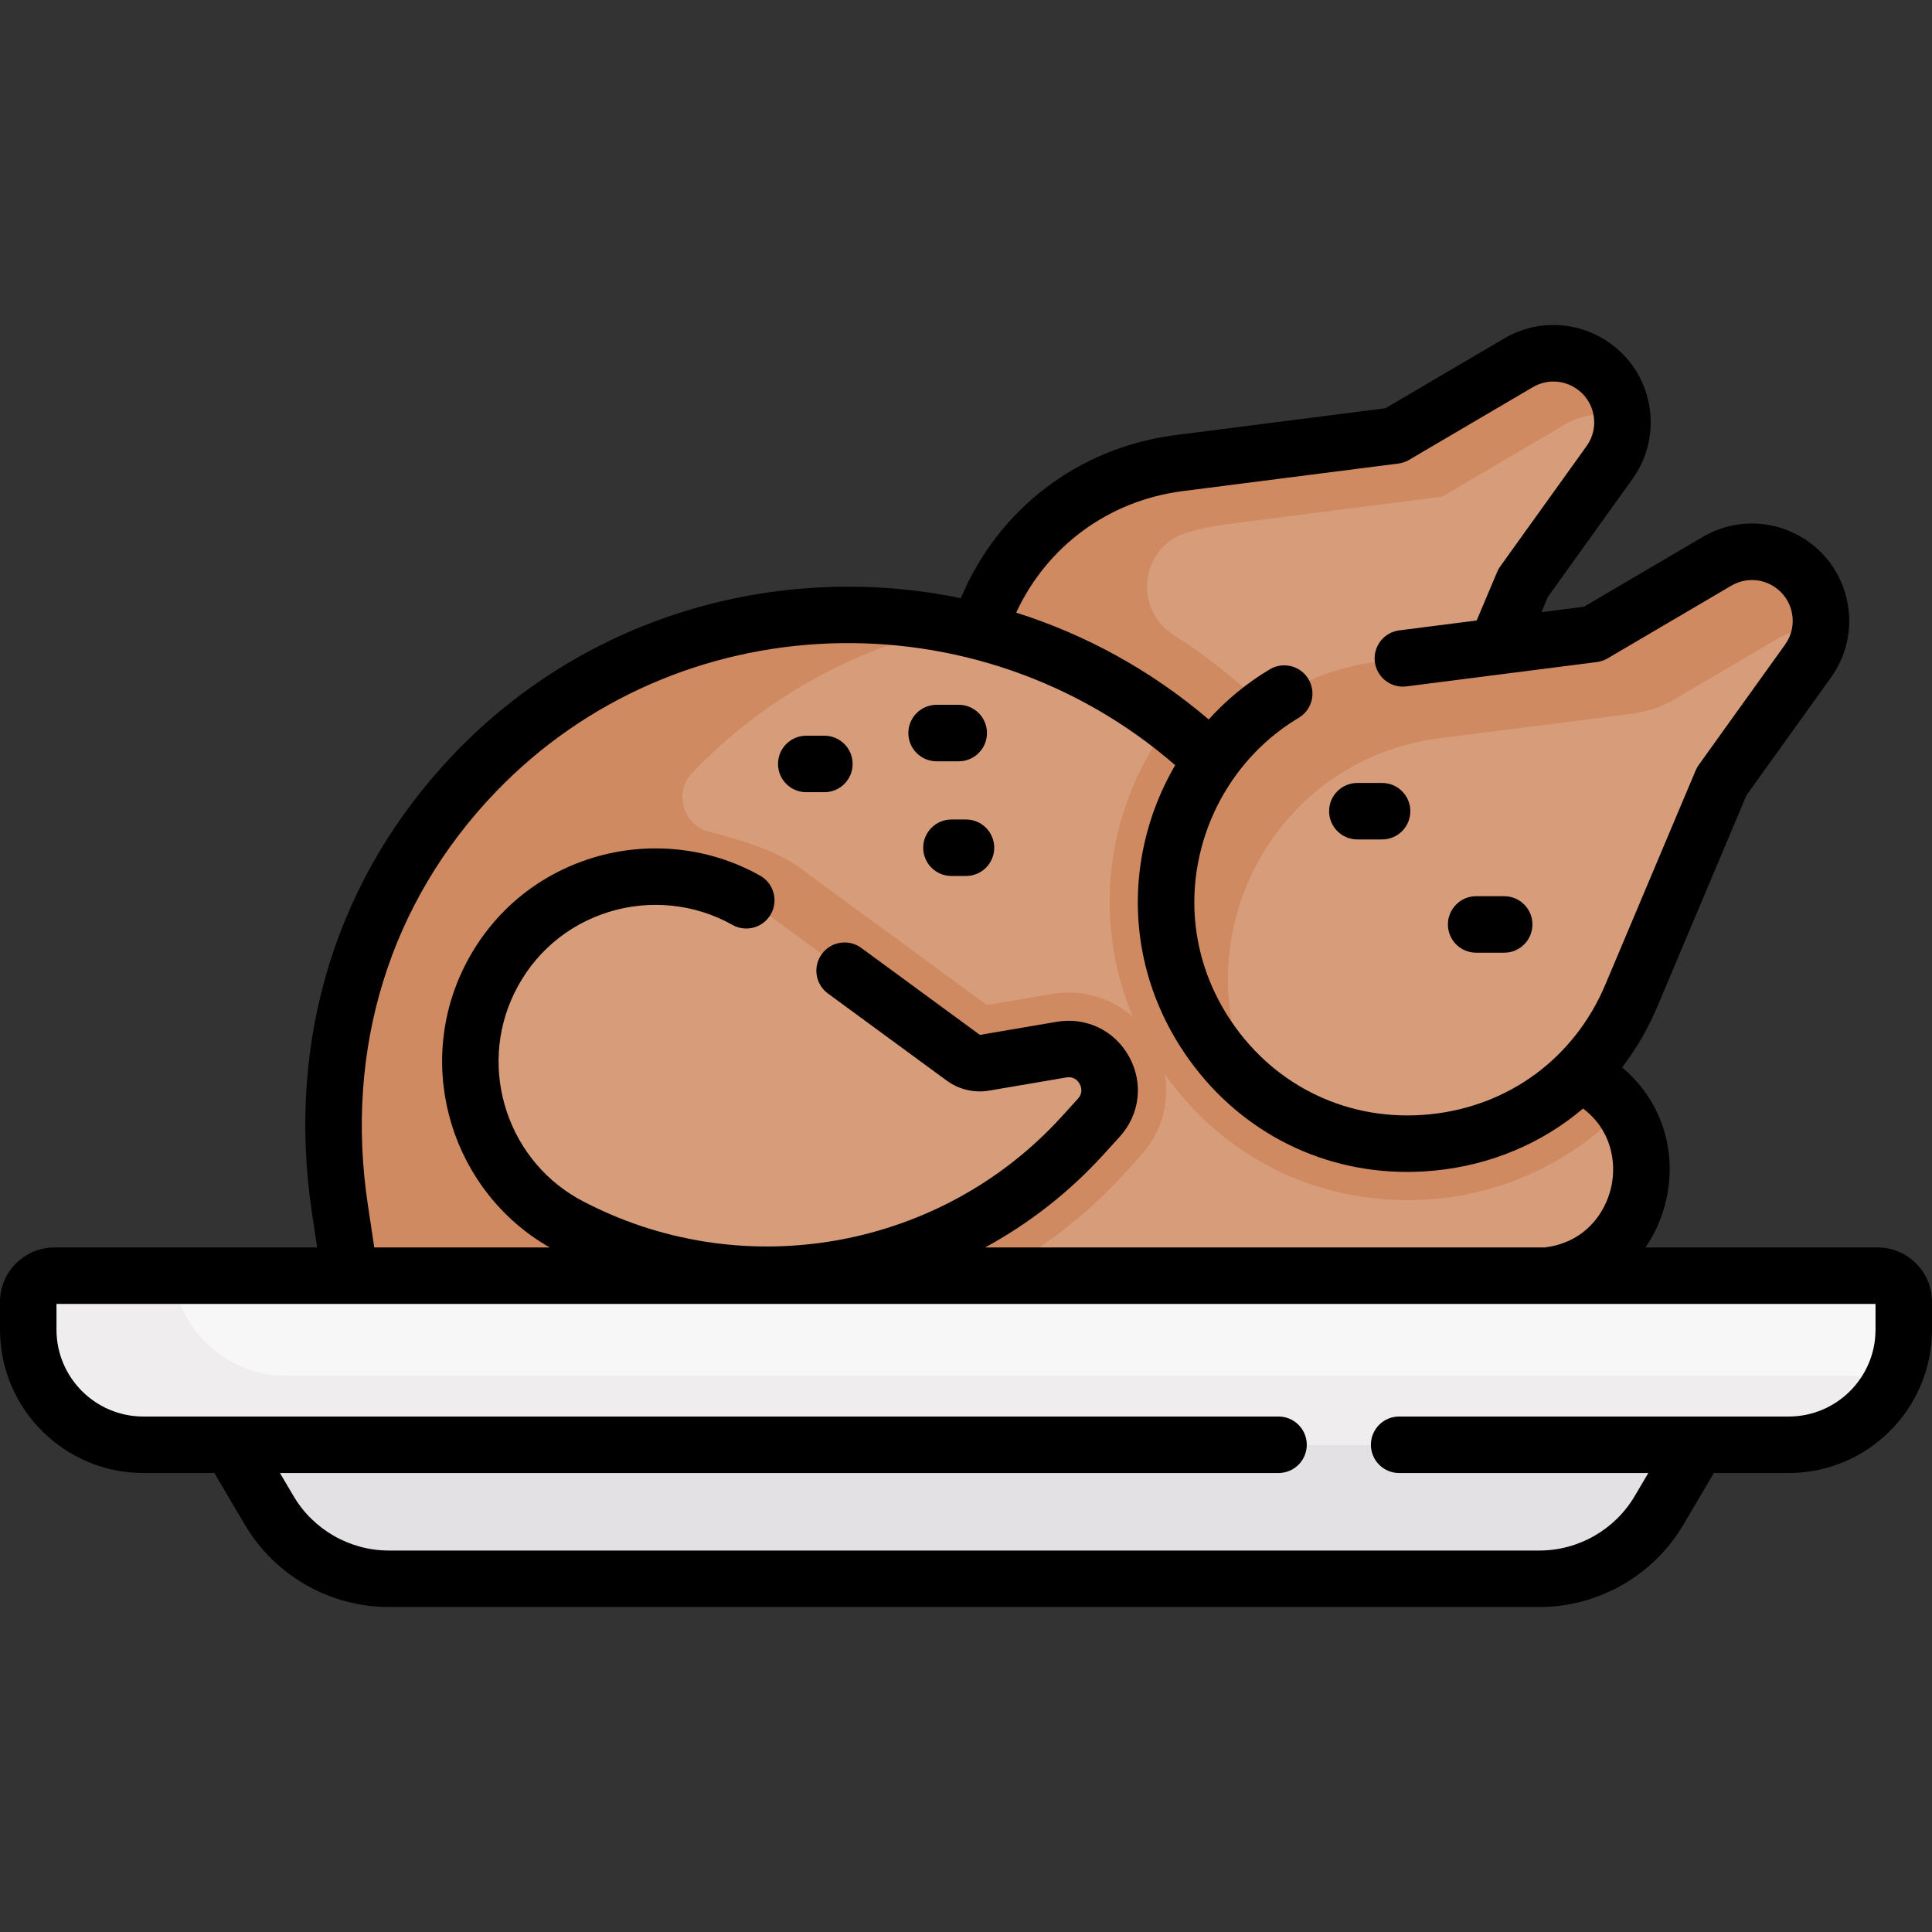 <svg id="Capa_1" enable-background="new 0 0 513.087 513.087" height="512" viewBox="0 0 513.087 513.087" width="512" xmlns="http://www.w3.org/2000/svg"><rect x="0" y="0" width="513.087" height="513.087" fill="#333333" stroke="none"/><g><g><g><path d="m402.844 95.613-32.856 19.306-57.258 7.319c-47.503 6.072-71.914 60.101-45.076 99.763 28.583 42.24 92.62 35.951 112.439-11.043l24.001-56.91 22.925-31.949c6.092-8.49 3.864-20.346-4.894-26.046-5.823-3.79-13.29-3.96-19.281-.44z" fill="#d79c7a"/><path d="m422.126 96.054c-5.824-3.79-13.291-3.961-19.282-.441l-32.857 19.306-57.258 7.319c-39.055 4.992-62.493 42.4-54.682 77.589h8.409l-4.288 12.353c1.51 3.344 3.326 6.63 5.486 9.821 26.449 39.087 83.251 36.614 107.289-1.207l-40.05-34.061c-7.265-6.83-15.071-12.91-23.314-18.2-10.758-6.904-8.633-23.425 3.615-27.085 3.363-1.005 6.876-1.755 10.525-2.222l57.258-7.319 32.856-19.306c4.475-2.63 9.795-3.193 14.617-1.734-.18-5.779-3.083-11.402-8.324-14.813z" fill="#d08a61"/><path d="m410.753 338.791c26.98-2.968 34.628-38.587 11.245-52.369l-2.464-1.452-97.99-83.335c-55.177-52.232-142.636-51.292-195.292 3.481-27.394 28.495-43.061 69.025-35.97 116.019l2.659 17.625 9.847 47.365h250.728z" fill="#d79c7a"/><path d="m421.998 286.422-2.464-1.452-97.99-83.335c-3.586-3.394-7.298-6.556-11.137-9.501-3.335 4.511-6.245 9.415-8.623 14.678-11.422 25.279-8.959 54.086 6.587 77.061 14.984 22.145 38.86 34.847 65.506 34.85h.008c21.983 0 42.408-8.977 57.073-24.119-2.21-3.15-5.171-5.949-8.96-8.182z" fill="#d08a61"/><path d="m455.983 149.077-32.856 19.306-57.258 7.319c-47.503 6.072-71.914 60.101-45.076 99.763 28.583 42.24 92.62 35.951 112.439-11.043l24.001-56.91 22.925-31.949c6.092-8.49 3.864-20.346-4.894-26.046-5.823-3.789-13.29-3.96-19.281-.44z" fill="#d79c7a"/><path d="m382.284 196.075 51.291-6.557c3.937-.503 7.731-1.799 11.152-3.81l27.671-16.259c3.405-2.001 7.29-2.793 11.076-2.422.786-6.76-2.229-13.742-8.435-17.656-5.905-3.723-13.471-3.576-19.49-.039l-32.421 19.05-57.258 7.319c-47.503 6.072-71.915 60.101-45.076 99.763 3.647 5.389 7.865 9.984 12.501 13.809-20.213-38.811 4.059-87.454 48.989-93.198z" fill="#d08a61"/><path d="m307.445 279.061c-4.159-9.4-13.416-15.474-23.583-15.474-1.487 0-2.995.128-4.481.382l-17.275 2.944-50.021-36.682c-5.581-4.093-15.303-7.213-23.635-9.303-7.03-1.764-9.639-10.461-4.622-15.692.038-.04.077-.08.115-.12 19.667-20.458 44.192-33.411 70.074-38.884-45.043-9.461-93.69 3.441-127.764 38.884-27.394 28.495-43.061 69.025-35.97 116.019l2.659 17.625 9.847 47.365h57.691l-9.104-43.791c16.442 7.376 34.447 11.266 52.432 11.266 36.029 0 70.583-15.283 94.801-41.93l4.301-4.733c6.998-7.702 8.736-18.383 4.535-27.876z" fill="#d08a61"/><path d="m258.36 282.768-55.146-40.44c-24.732-18.137-59.847-9.488-73.328 18.059-11.854 24.223-2.012 53.474 22.073 65.604l1.036.522c45.349 22.84 100.362 12.643 134.512-24.932l4.301-4.732c6.975-7.674.316-19.836-9.907-18.093z" fill="#d79c7a"/></g><path d="m449.495 386.038-8.921 15.119c-6.627 11.23-18.695 18.122-31.735 18.122h-305.591c-13.04 0-25.108-6.892-31.735-18.122l-8.921-15.119-16.119-27.468h418.945z" fill="#e4e1e5"/><path d="m498.646 338.791h-484.205c-3.833 0-6.941 3.108-6.941 6.941v7.402c0 16.876 13.68 30.556 30.556 30.556h436.975c16.876 0 30.556-13.68 30.556-30.556v-7.402c0-3.833-3.108-6.941-6.941-6.941z" fill="#f8f7f8"/><path d="m76.193 365.401c-15.537 0-28.357-11.599-30.294-26.609h-31.458c-3.833 0-6.941 3.108-6.941 6.941v7.402c0 16.876 13.681 30.556 30.556 30.556h436.975c12.512 0 23.261-7.523 27.987-18.29z" fill="#efedee"/></g><g><path d="m498.646 331.292h-61.66c2.64-3.818 4.57-8.22 5.608-13.055 2.851-13.277-1.736-26.341-11.805-34.759 3.718-4.857 6.873-10.257 9.354-16.141l23.675-56.135 22.435-31.266c4.151-5.786 5.714-12.827 4.398-19.827-1.314-6.999-5.326-12.993-11.295-16.878-8.261-5.377-18.675-5.615-27.173-.621l-31.531 18.527-11.279 1.442 1.728-4.096 22.435-31.266c4.151-5.786 5.714-12.827 4.399-19.827-1.315-6.999-5.327-12.993-11.296-16.877-8.263-5.377-18.676-5.615-27.172-.621l-31.532 18.527-55.733 7.125c-25.83 3.302-47.126 19.667-57.034 43.321-47.513-9.801-98.694 3.993-134.322 41.052-31.457 32.721-44.945 76.167-37.979 122.336l1.364 9.037h-69.79c-7.963.002-14.441 6.48-14.441 14.442v7.402c0 20.984 17.072 38.056 38.056 38.056h18.868l8.13 13.778c7.938 13.453 22.573 21.811 38.194 21.811h305.59c15.621 0 30.256-8.357 38.194-21.811l8.13-13.778h19.868c20.984 0 38.057-17.072 38.057-38.056v-7.402c0-7.962-6.478-14.44-14.441-14.44zm-184.543-200.868 57.257-7.319c1.005-.128 1.975-.459 2.849-.973l32.857-19.306c3.562-2.092 7.927-1.993 11.391.261 2.502 1.628 4.184 4.141 4.735 7.075s-.104 5.886-1.845 8.312l-22.925 31.949c-.326.454-.6.943-.816 1.458l-5.44 12.899-20.554 2.627c-4.108.525-7.014 4.282-6.488 8.391s4.282 7.02 8.391 6.488l50.563-6.463c1.005-.128 1.975-.459 2.849-.973l32.856-19.306c3.564-2.093 7.929-1.994 11.392.26 2.502 1.628 4.184 4.141 4.734 7.076.552 2.934-.104 5.886-1.844 8.312l-22.925 31.948c-.325.454-.6.943-.816 1.458l-24.001 56.91c-8.222 19.494-25.7 32.367-46.756 34.435-21.056 2.063-40.706-7.159-52.562-24.681-8.857-13.089-11.86-28.704-8.457-43.967 3.427-15.367 13.028-28.728 26.342-36.656 3.56-2.119 4.727-6.722 2.607-10.281-2.12-3.56-6.726-4.726-10.281-2.606-6.07 3.614-11.516 8.127-16.218 13.314-15.384-13.132-32.818-22.576-51.128-28.369 8.181-17.635 24.543-29.756 44.233-32.273zm-216.405 189.592c-6.255-41.457 5.806-80.416 33.96-109.702 48.1-50.035 127.863-52.744 180.437-7.112-3.749 6.419-6.54 13.439-8.188 20.828-4.312 19.335-.521 39.095 10.674 55.638 13.602 20.1 35.311 31.565 59.102 31.564 2.43 0 4.883-.12 7.35-.362 14.992-1.472 28.549-7.278 39.39-16.472 7.517 5.692 8.895 14.223 7.507 20.688-1.504 7-6.948 14.887-17.702 16.204h-148.612c11.575-6.294 22.241-14.544 31.442-24.667l4.3-4.732c5.362-5.9 6.354-14.231 2.524-21.225-3.83-6.993-11.387-10.643-19.241-9.306l-20.408 3.479-31.495-23.096c-3.34-2.451-8.034-1.728-10.483 1.613-2.45 3.34-1.728 8.034 1.613 10.483l31.575 23.155c3.206 2.352 7.295 3.315 11.211 2.648l20.507-3.495c2.086-.359 3.128.927 3.564 1.723s.955 2.366-.468 3.932l-4.3 4.732c-31.766 34.95-83.409 44.522-125.589 23.277l-1.035-.521c-20.315-10.232-28.708-35.178-18.71-55.61 5.101-10.424 14.003-18.058 25.068-21.494 10.948-3.401 22.911-2.148 32.818 3.438 3.608 2.033 8.182.759 10.216-2.85s.758-8.183-2.85-10.217c-13.491-7.605-29.759-9.317-44.634-4.697-15.049 4.675-27.156 15.054-34.092 29.226-13.157 26.887-2.885 59.523 22.836 74.202h-46.586zm400.389 33.119c0 12.713-10.343 23.056-23.057 23.056h-103.458c-4.143 0-7.5 3.358-7.5 7.5s3.357 7.5 7.5 7.5h66.175l-3.632 6.155c-5.254 8.903-14.939 14.434-25.276 14.434h-305.59c-10.337 0-20.022-5.531-25.275-14.434l-3.632-6.155h265.201c4.143 0 7.5-3.358 7.5-7.5s-3.357-7.5-7.5-7.5h-301.487c-12.713 0-23.056-10.343-23.056-23.056v-6.843h483.087z"/><path d="m214.118 210.384h4.82c4.142 0 7.5-3.358 7.5-7.5s-3.358-7.5-7.5-7.5h-4.82c-4.142 0-7.5 3.358-7.5 7.5s3.358 7.5 7.5 7.5z"/><path d="m256.543 217.637h-3.864c-4.142 0-7.5 3.358-7.5 7.5s3.358 7.5 7.5 7.5h3.864c4.143 0 7.5-3.358 7.5-7.5s-3.357-7.5-7.5-7.5z"/><path d="m248.735 202.179h5.876c4.142 0 7.5-3.358 7.5-7.5s-3.357-7.5-7.5-7.5h-5.876c-4.142 0-7.5 3.358-7.5 7.5s3.358 7.5 7.5 7.5z"/><path d="m360.474 222.933h6.573c4.143 0 7.5-3.358 7.5-7.5s-3.357-7.5-7.5-7.5h-6.573c-4.143 0-7.5 3.358-7.5 7.5s3.358 7.5 7.5 7.5z"/><path d="m392.025 253.009h7.449c4.143 0 7.5-3.358 7.5-7.5s-3.357-7.5-7.5-7.5h-7.449c-4.143 0-7.5 3.358-7.5 7.5s3.357 7.5 7.5 7.5z"/></g></g></svg>